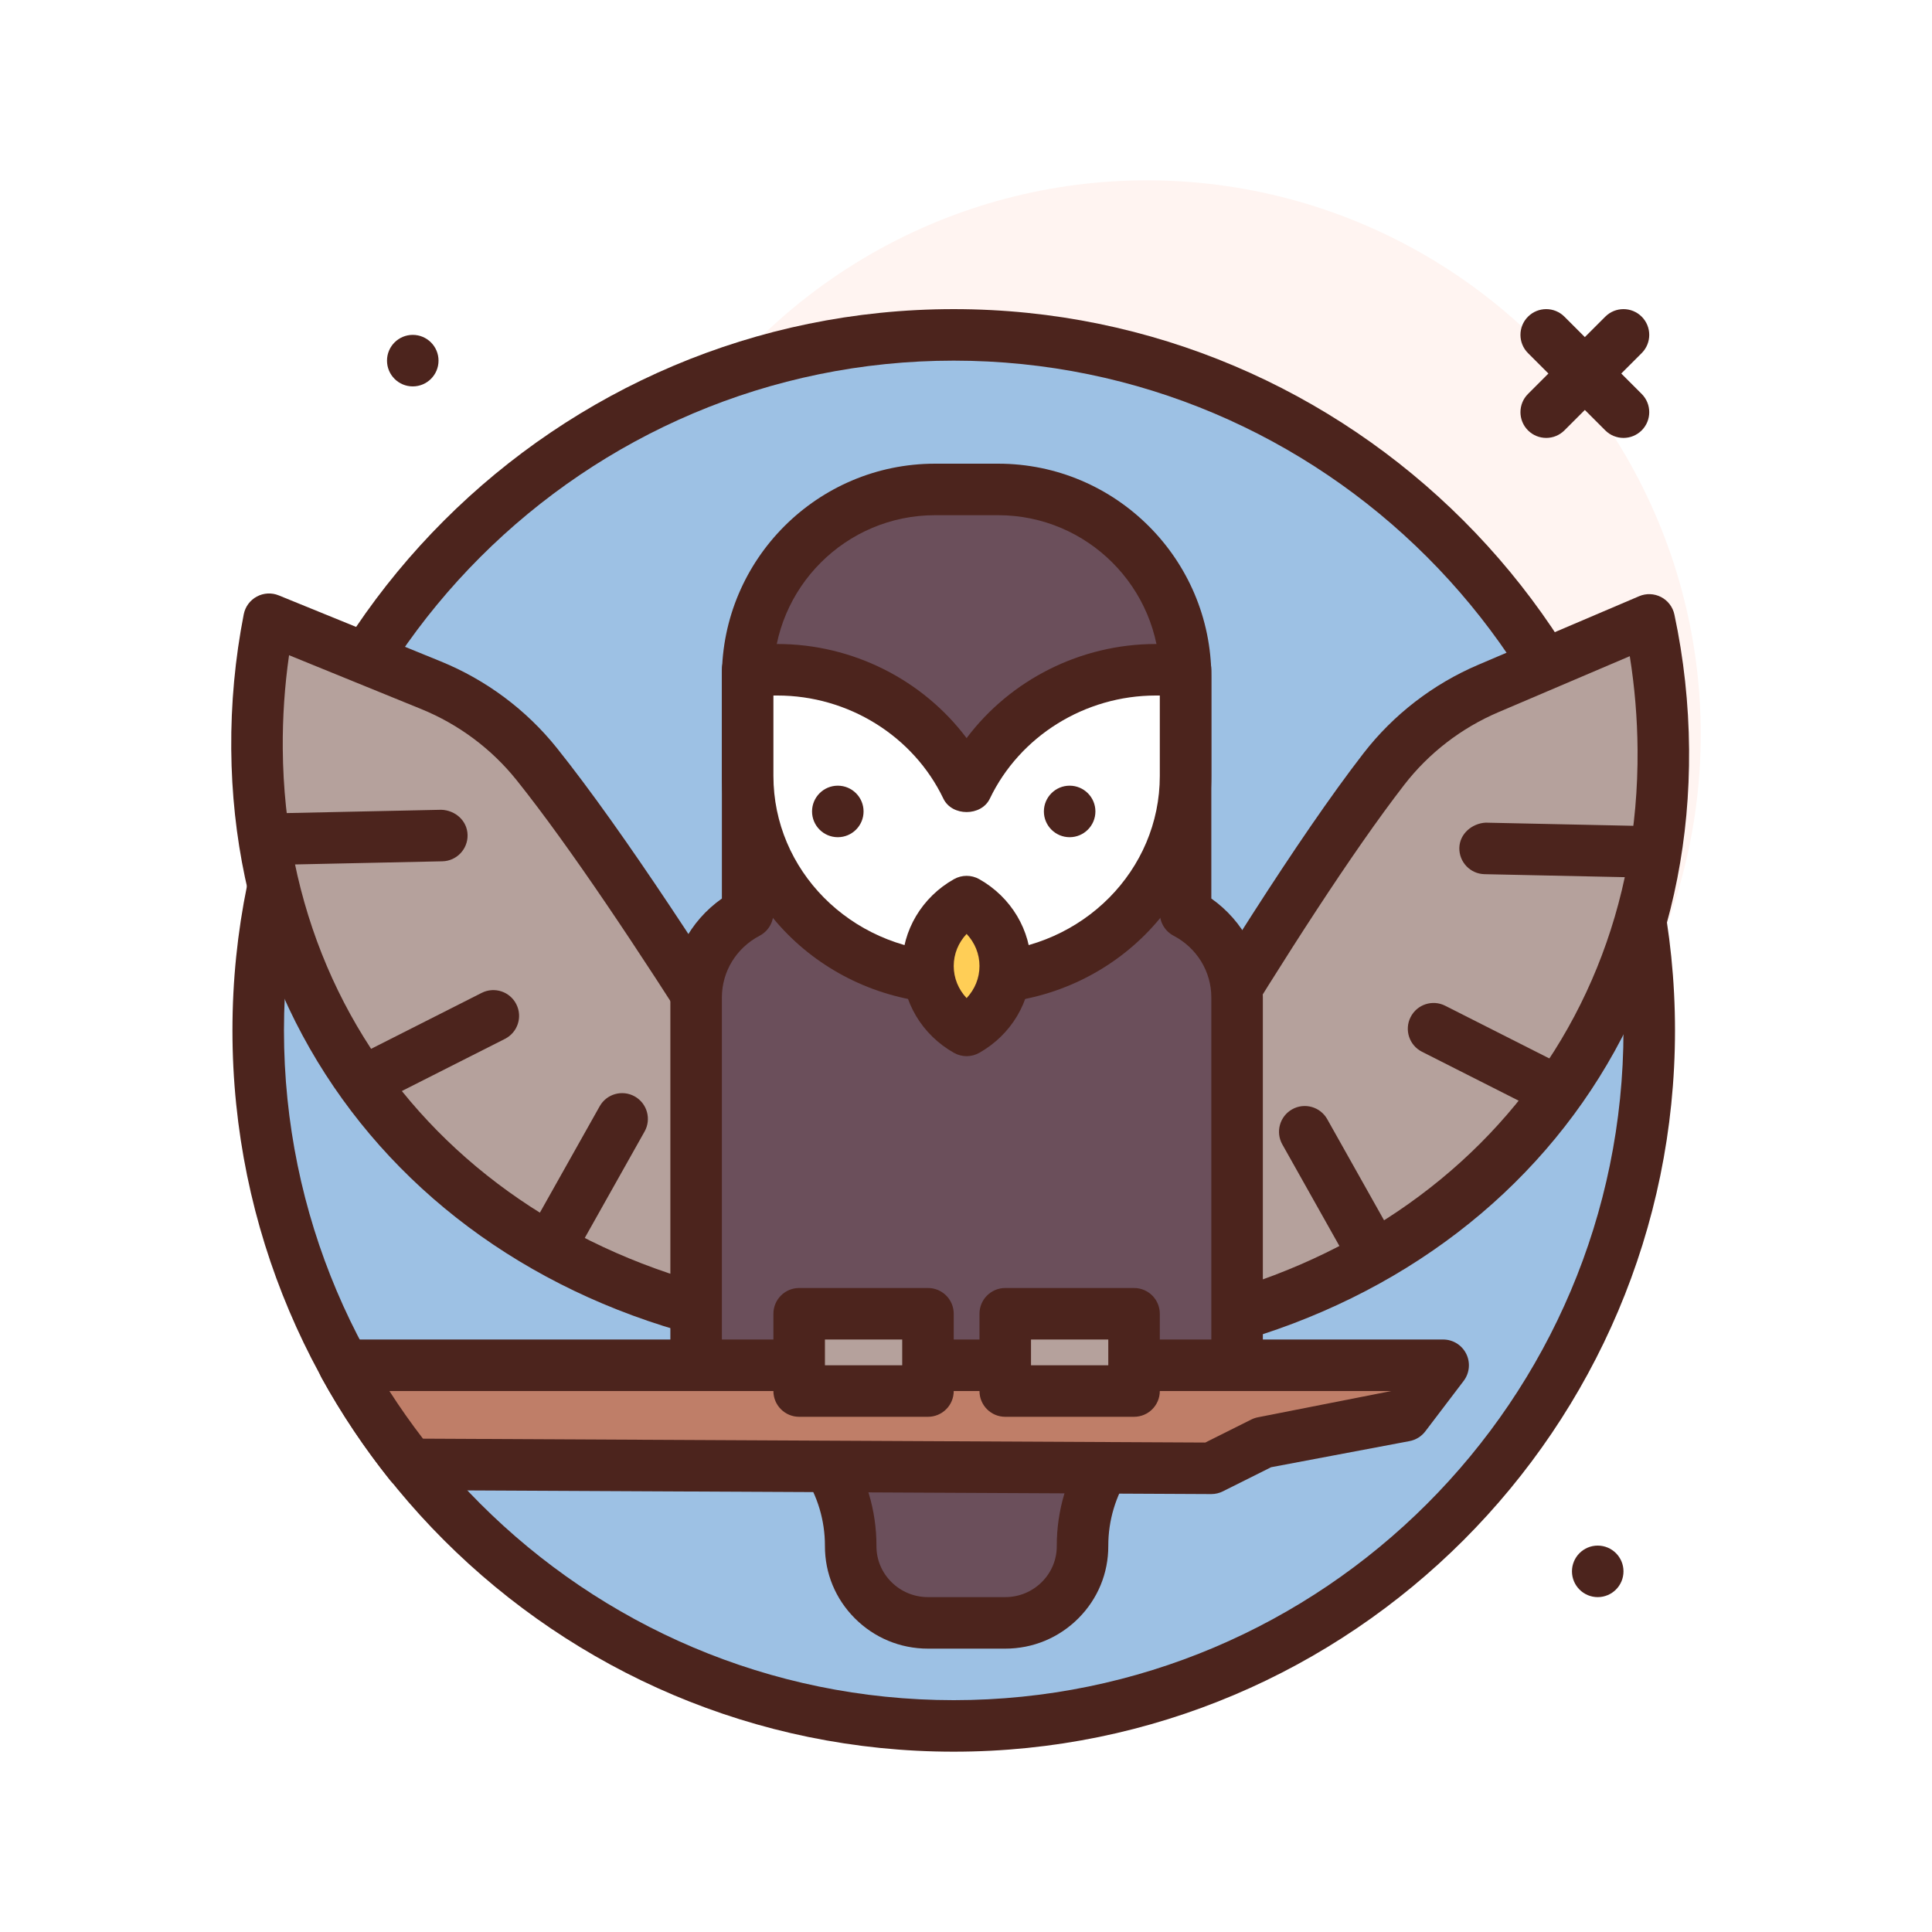 <svg id="owl" enable-background="new 0 0 300 300" height="512" viewBox="0 0 300 300" width="512" xmlns="http://www.w3.org/2000/svg" xmlns:xlink="http://www.w3.org/1999/xlink"><pattern id="New_Pattern_Swatch_2" height="75" overflow="visible" patternUnits="userSpaceOnUse" viewBox="0 -75 75 75" width="75" x="300"><g><path d="m0-75h75v75h-75z" fill="none"/><path d="m0-75h75v75h-75z" fill="#4c241d"/></g></pattern><pattern id="SVGID_1_" patternTransform="matrix(3.231 0 0 3.231 18738.201 19304.057)" xlink:href="#New_Pattern_Swatch_2"/><pattern id="SVGID_2_" patternTransform="matrix(3.231 0 0 3.231 18738.201 19304.057)" xlink:href="#New_Pattern_Swatch_2"/><pattern id="SVGID_3_" patternTransform="matrix(3.231 0 0 3.231 18738.201 19304.057)" xlink:href="#New_Pattern_Swatch_2"/><pattern id="SVGID_4_" patternTransform="matrix(-3.231 0 0 3.231 -34906.383 19302.057)" xlink:href="#New_Pattern_Swatch_2"/><pattern id="SVGID_5_" patternTransform="matrix(-3.231 0 0 3.231 -34906.383 19302.057)" xlink:href="#New_Pattern_Swatch_2"/><pattern id="SVGID_6_" patternTransform="matrix(-3.231 0 0 3.231 -34906.383 19302.057)" xlink:href="#New_Pattern_Swatch_2"/><g><circle cx="248.094" cy="244" fill="#4c241d" r="4"/><circle cx="178.094" cy="114" fill="#fff4f1" r="86"/><g><circle cx="148.094" cy="160" fill="#9dc1e4" r="108"/><path d="m148.094 272c-61.758 0-112-50.242-112-112s50.242-112 112-112 112 50.242 112 112-50.242 112-112 112zm0-216c-57.346 0-104 46.652-104 104s46.654 104 104 104 104-46.652 104-104-46.654-104-104-104z" fill="#4c241d"/></g><g fill="#4c241d"><circle cx="64.094" cy="56" r="4"/><path d="m252.094 68c-1.023 0-2.047-.391-2.828-1.172l-12-12c-1.562-1.562-1.562-4.094 0-5.656s4.094-1.562 5.656 0l12 12c1.562 1.562 1.562 4.094 0 5.656-.781.781-1.804 1.172-2.828 1.172z"/><path d="m240.094 68c-1.023 0-2.047-.391-2.828-1.172-1.562-1.562-1.562-4.094 0-5.656l12-12c1.562-1.562 4.094-1.562 5.656 0s1.562 4.094 0 5.656l-12 12c-.781.781-1.804 1.172-2.828 1.172z"/></g><g><path d="m256.089 96.257-24.98 10.65c-6.385 2.722-11.968 7.008-16.217 12.498-20.409 26.37-55.657 89.606-55.657 89.606 55.143-.443 99.487-37.505 99.044-92.648-.055-6.893-.808-13.617-2.19-20.106z" fill="#b5a19c"/><path d="m159.235 213.012c-1.412 0-2.721-.746-3.441-1.961-.725-1.223-.746-2.742-.053-3.988 1.445-2.59 35.629-63.801 55.99-90.105 4.633-5.988 10.791-10.738 17.809-13.73l24.98-10.648c1.1-.473 2.354-.418 3.412.129 1.061.551 1.818 1.547 2.068 2.719 1.455 6.824 2.221 13.855 2.279 20.906.447 55.535-42.877 96.195-103.012 96.68-.01-.002-.022-.002-.032-.002zm93.836-111.121-20.395 8.695c-5.764 2.457-10.818 6.355-14.619 11.27-16.258 21-42.426 66.348-51.828 82.898 51.818-3.398 88.443-39.633 88.051-88.359-.039-4.868-.445-9.727-1.209-14.504z" fill="#4c241d"/></g><g><path d="m66.924 106.403-25.148-10.247c-1.278 6.51-1.922 13.246-1.867 20.139.443 55.143 45.505 91.486 100.648 91.043 0 0-36.388-62.661-57.218-88.699-4.336-5.42-9.986-9.616-16.415-12.236z" fill="#b5a19c"/><path d="m139.512 211.344c-59.66 0-103.16-39.809-103.604-95.016-.057-7.043.598-14.09 1.941-20.941.23-1.172.973-2.184 2.025-2.75 1.055-.57 2.303-.641 3.41-.184l25.148 10.246c7.062 2.879 13.297 7.527 18.029 13.441 20.777 25.969 56.061 86.621 57.553 89.191.715 1.23.721 2.75.016 3.988-.707 1.238-2.018 2.008-3.443 2.02-.354.005-.719.005-1.075.005zm-94.627-109.602c-.688 4.789-1.016 9.656-.977 14.523.393 48.723 37.646 84.359 89.574 86.93-9.701-16.406-36.676-61.32-53.266-82.055-3.883-4.852-9-8.668-14.803-11.035z" fill="#4c241d"/></g><path d="m212.266 196.93c-1.398 0-2.758-.734-3.49-2.039l-9.658-17.188c-1.084-1.926-.398-4.367 1.527-5.449 1.92-1.082 4.365-.395 5.445 1.527l9.658 17.188c1.084 1.926.398 4.367-1.527 5.449-.619.348-1.291.512-1.955.512z" fill="url(#SVGID_1_)"/><path d="m241.753 173.434c-.607 0-1.223-.137-1.803-.43l-19.152-9.691c-1.971-1-2.76-3.406-1.762-5.375.996-1.973 3.402-2.766 5.375-1.766l19.152 9.691c1.971 1 2.76 3.406 1.762 5.375-.703 1.395-2.111 2.196-3.572 2.196z" fill="url(#SVGID_2_)"/><path d="m254.757 136.258c-.029 0-.059 0-.088 0l-24.15-.516c-2.209-.047-3.961-1.875-3.914-4.086.049-2.207 1.996-3.805 4.086-3.914l24.15.516c2.209.047 3.961 1.875 3.914 4.086-.047 2.179-1.829 3.914-3.998 3.914z" fill="url(#SVGID_3_)"/><path d="m86.94 194.93c-.664 0-1.336-.164-1.955-.512-1.926-1.082-2.611-3.523-1.527-5.449l9.66-17.188c1.08-1.926 3.518-2.609 5.445-1.527 1.926 1.082 2.611 3.523 1.527 5.449l-9.66 17.188c-.732 1.304-2.091 2.039-3.49 2.039z" fill="url(#SVGID_4_)"/><path d="m57.454 171.434c-1.461 0-2.869-.801-3.572-2.195-.998-1.969-.209-4.375 1.762-5.375l19.154-9.691c1.979-.996 4.379-.207 5.375 1.766.998 1.969.209 4.375-1.762 5.375l-19.154 9.691c-.581.292-1.196.429-1.803.429z" fill="url(#SVGID_5_)"/><path d="m44.452 134.258c-2.17 0-3.951-1.734-3.998-3.914-.047-2.211 1.705-4.039 3.914-4.086l24.15-.516c2.193.074 4.039 1.707 4.086 3.914.047 2.211-1.705 4.039-3.914 4.086l-24.15.516c-.03 0-.059 0-.088 0z" fill="url(#SVGID_6_)"/><g><path d="m184.094 141.756v-36.658c0-16.071-13.028-29.098-29.098-29.098h-9.803c-16.071 0-29.099 13.028-29.099 29.099v36.658c-4.735 2.488-8 7.395-8 13.115v53.201c0 6.193 3.95 7.45 9.623 9.935 8.484 3.717 14.404 12.199 14.377 22.06-.018 6.603 5.397 11.933 12 11.933h12c6.603 0 12.018-5.33 12-11.933-.027-9.862 5.894-18.343 14.377-22.06 5.673-2.485 9.623-3.742 9.623-9.935v-53.201c0-5.721-3.265-10.628-8-13.116z" fill="#6b4f5b"/><path d="m156.094 256h-12c-4.297 0-8.332-1.676-11.363-4.715-3.002-3.008-4.648-6.996-4.637-11.23.021-7.969-4.682-15.188-11.982-18.383l-1.123-.488c-5.105-2.211-10.895-4.715-10.895-13.113v-53.199c0-6.152 3.012-11.836 8-15.348v-34.426c0-18.25 14.848-33.098 33.098-33.098h9.805c18.25 0 33.098 14.848 33.098 33.098v34.426c4.988 3.512 8 9.195 8 15.348v53.199c0 8.398-5.789 10.902-10.895 13.113l-1.121.488c-7.303 3.195-12.006 10.414-11.984 18.383.012 4.234-1.635 8.223-4.637 11.23-3.032 3.039-7.067 4.715-11.364 4.715zm-10.902-176c-13.84 0-25.098 11.258-25.098 25.098v36.66c0 1.488-.824 2.852-2.141 3.543-3.615 1.895-5.859 5.562-5.859 9.57v53.199c0 2.93.84 3.508 6.072 5.77l1.158.504c10.217 4.477 16.801 14.578 16.77 25.734-.006 2.09.811 4.066 2.301 5.559 1.52 1.523 3.543 2.363 5.699 2.363h12c2.156 0 4.18-.84 5.699-2.363 1.49-1.492 2.307-3.469 2.301-5.559-.031-11.156 6.553-21.258 16.771-25.734l1.156-.504c5.232-2.262 6.072-2.84 6.072-5.77v-53.199c0-4.008-2.244-7.676-5.859-9.57-1.316-.691-2.141-2.055-2.141-3.543v-36.66c0-13.84-11.258-25.098-25.098-25.098z" fill="#4c241d"/></g><g><path d="m179.474 104c-13.046 0-24.218 7.513-29.38 18.284-5.162-10.771-16.333-18.284-29.379-18.284h-4.62v16.484c0 16.886 13.717 30.556 30.909 31.363v.153h1.562 3.058 1.562v-.153c17.192-.807 30.909-14.477 30.909-31.363v-16.484z" fill="#fff"/><path d="m153.186 156h-6.184c-.467 0-.916-.082-1.334-.227-18.918-1.461-33.574-16.75-33.574-35.289v-16.484c0-2.211 1.791-4 4-4h4.621c11.678 0 22.59 5.57 29.379 14.613 6.79-9.043 17.702-14.613 29.379-14.613h4.621c2.209 0 4 1.789 4 4v16.484c0 18.559-14.688 33.863-33.635 35.293-.4.145-.827.223-1.273.223zm-5.088-8h4.021c.281-.082.576-.133.879-.148 15.193-.715 27.096-12.734 27.096-27.367v-12.485h-.621c-10.994 0-21.111 6.285-25.771 16.012-1.332 2.781-5.883 2.781-7.215 0-4.66-9.727-14.777-16.012-25.771-16.012h-.621v12.484c0 14.633 11.902 26.652 27.096 27.367.314.016.618.067.907.149z" fill="#4c241d"/></g><g><ellipse cx="150.094" cy="150" fill="#ffce56" rx="6" ry="10"/><path d="m150.094 164c-.676 0-1.354-.172-1.963-.516-4.957-2.789-8.037-7.957-8.037-13.484s3.08-10.695 8.037-13.484c1.219-.688 2.707-.688 3.926 0 4.957 2.789 8.037 7.957 8.037 13.484s-3.08 10.695-8.037 13.484c-.609.344-1.287.516-1.963.516zm0-18.984c-1.279 1.363-2 3.113-2 4.984s.721 3.621 2 4.984c1.279-1.363 2-3.113 2-4.984s-.72-3.621-2-4.984z" fill="#4c241d"/></g><circle cx="166.094" cy="126" fill="#4c241d" r="4"/><circle cx="130.094" cy="126" fill="#4c241d" r="4"/><g><path d="m63.725 227.386 124.369.614 8-4 22.039-4.157 5.961-7.843h-170.665c2.991 5.435 6.447 10.573 10.296 15.386z" fill="#bf7e68"/><path d="m188.094 232c-.006 0-.014 0-.02 0l-124.369-.613c-1.209-.008-2.35-.559-3.104-1.5-4.027-5.035-7.619-10.402-10.678-15.957-.682-1.238-.66-2.746.061-3.965.719-1.219 2.029-1.965 3.443-1.965h170.666c1.52 0 2.908.859 3.584 2.223.674 1.359.52 2.988-.398 4.199l-5.961 7.844c-.6.785-1.471 1.324-2.443 1.508l-21.492 4.055-7.5 3.75c-.556.276-1.167.421-1.789.421zm-122.418-8.605 121.482.602 7.146-3.574c.332-.164.684-.285 1.047-.352l20.679-4.071h-155.564c1.623 2.527 3.365 5 5.21 7.395z" fill="#4c241d"/></g><g><path d="m156.094 204h20v12h-20z" fill="#b5a19c"/><path d="m176.094 220h-20c-2.209 0-4-1.789-4-4v-12c0-2.211 1.791-4 4-4h20c2.209 0 4 1.789 4 4v12c0 2.211-1.791 4-4 4zm-16-8h12v-4h-12z" fill="#4c241d"/></g><g><path d="m124.094 204h20v12h-20z" fill="#b5a19c"/><path d="m144.094 220h-20c-2.209 0-4-1.789-4-4v-12c0-2.211 1.791-4 4-4h20c2.209 0 4 1.789 4 4v12c0 2.211-1.791 4-4 4zm-16-8h12v-4h-12z" fill="#4c241d"/></g></g></svg>